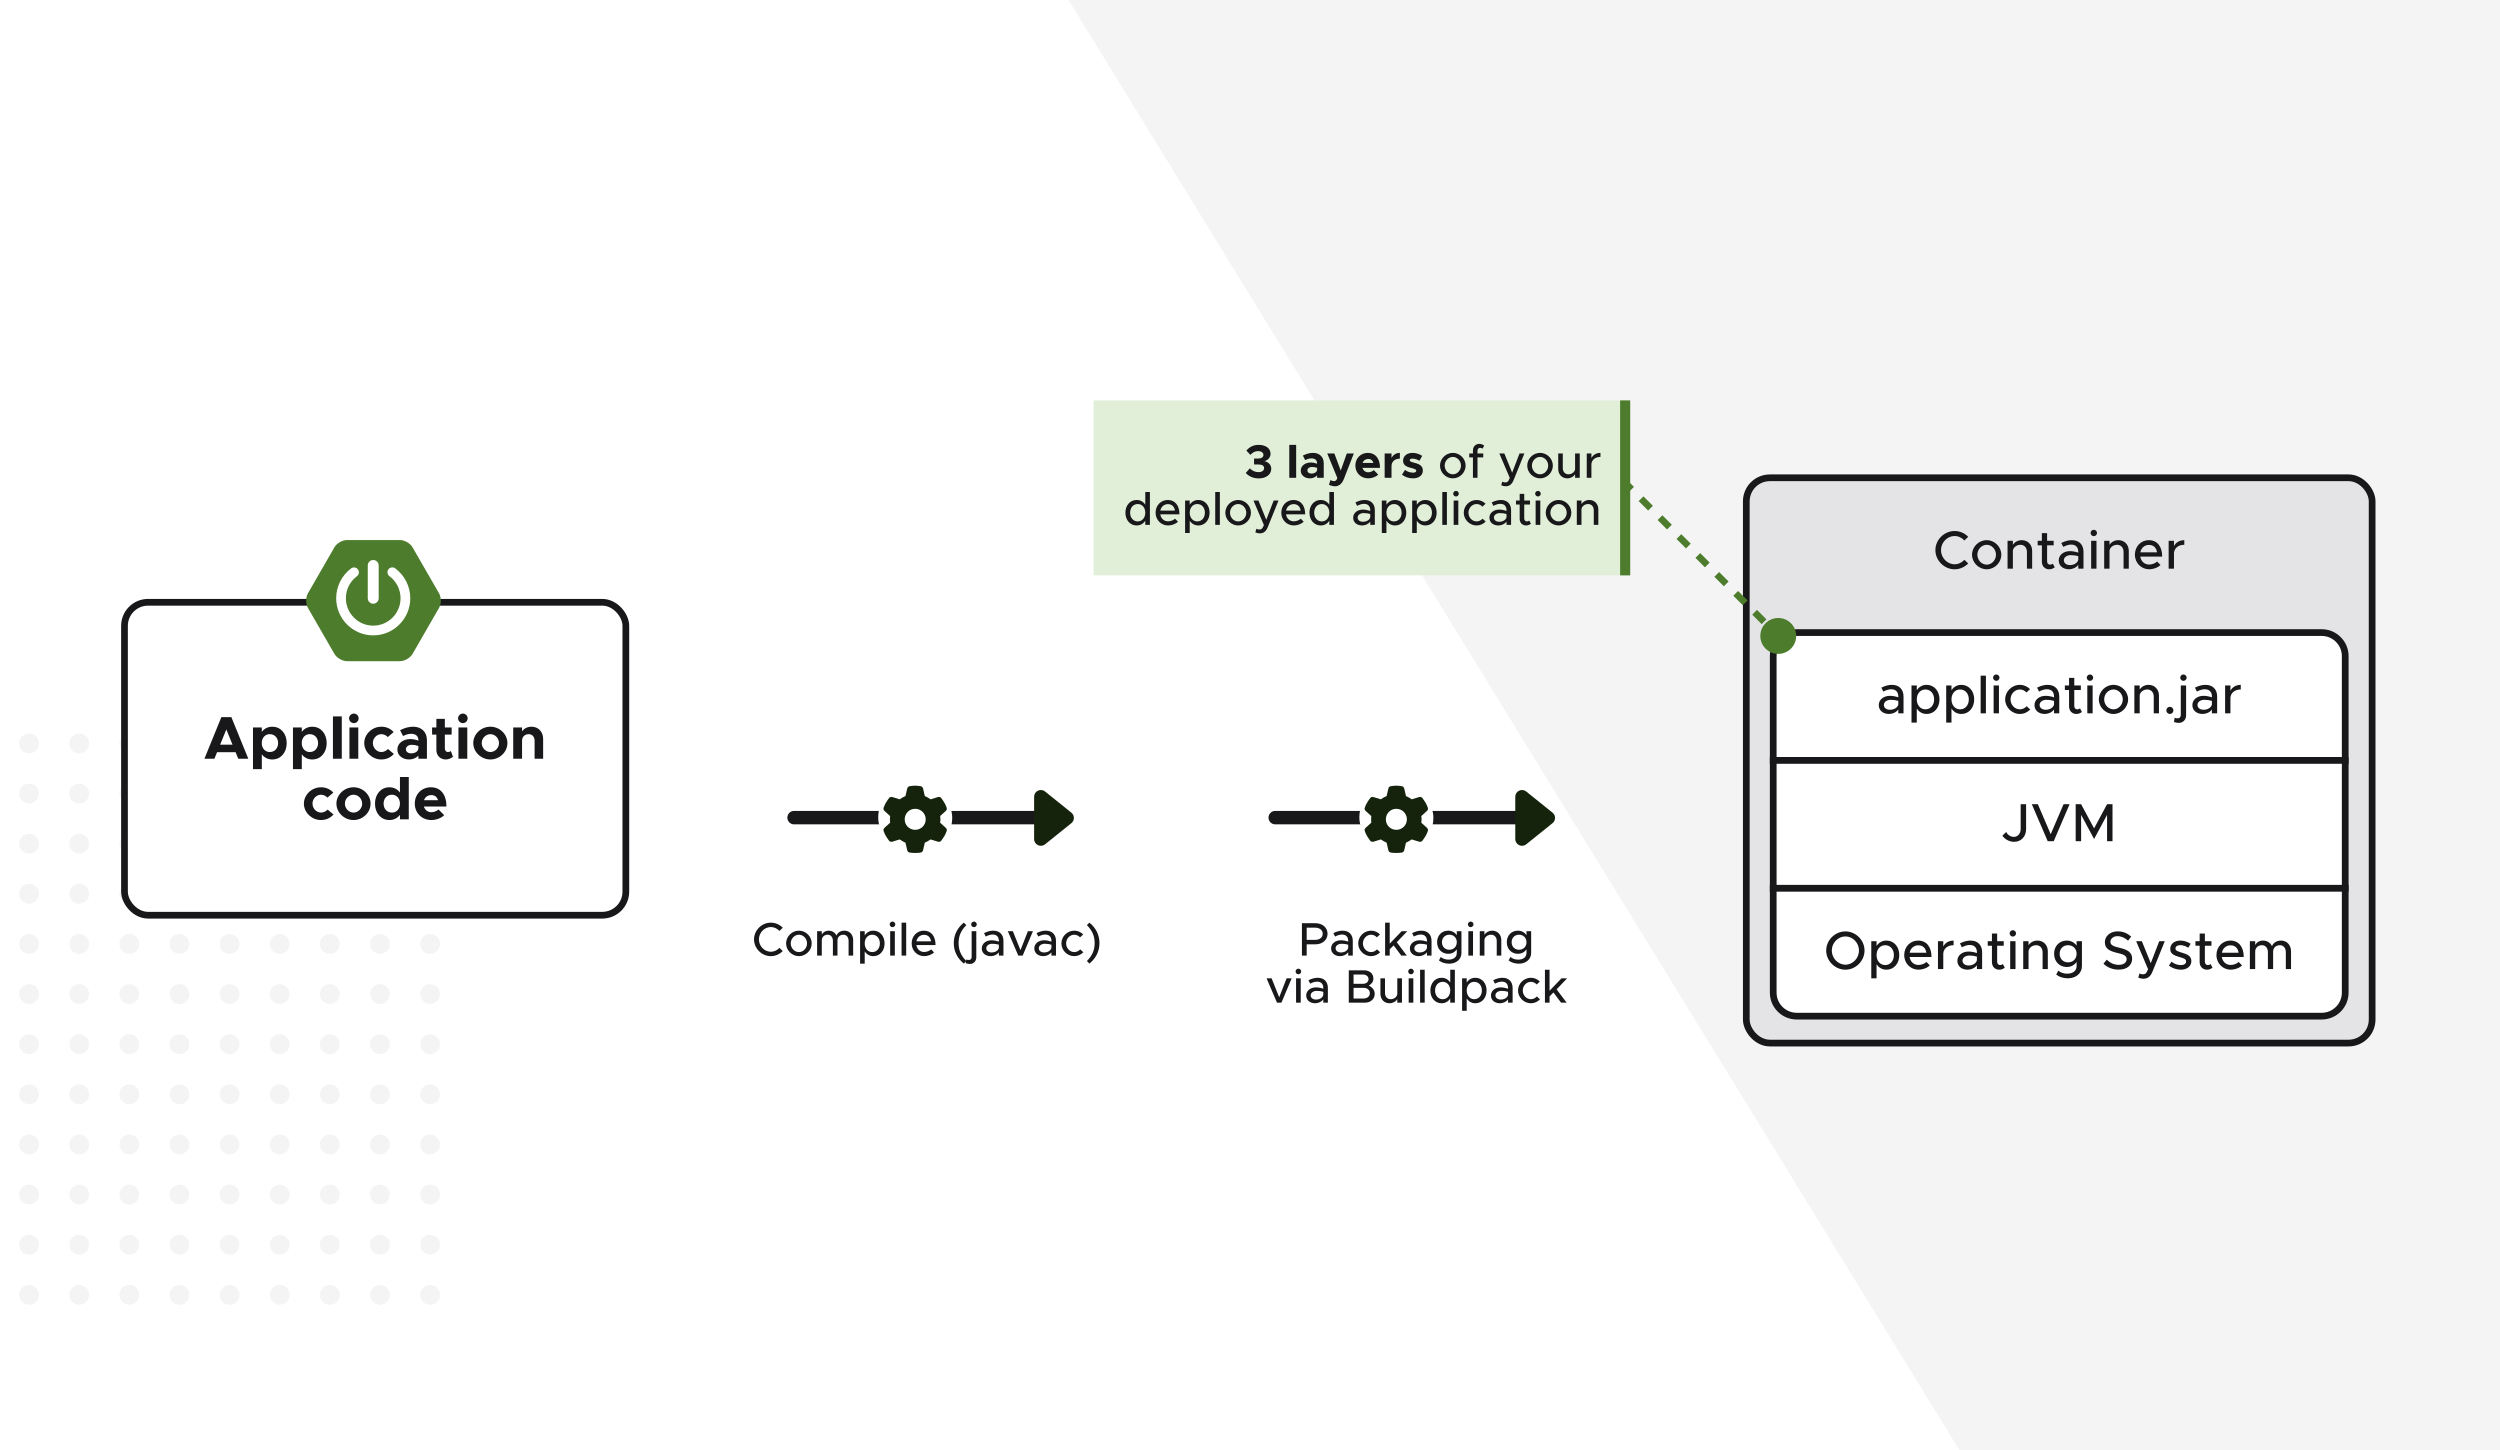 <svg width="743" height="431" viewBox="0 0 743 431" fill="none" xmlns="http://www.w3.org/2000/svg">
<rect x="0" y="0" width="743" height="431" fill="#333333" stroke="none"/>
<g clip-path="url(#clip0_402_627944)">
<rect width="743" height="431" fill="#F4F4F5"/>
<path d="M610 476L309.559 -13H0V476H610Z" fill="white"/>
<circle cx="8.642" cy="220.949" r="2.949" fill="#F4F4F5"/>
<circle cx="8.642" cy="235.847" r="2.949" fill="#F4F4F5"/>
<circle cx="8.642" cy="250.744" r="2.949" fill="#F4F4F5"/>
<circle cx="8.642" cy="265.642" r="2.949" fill="#F4F4F5"/>
<circle cx="8.642" cy="280.54" r="2.949" fill="#F4F4F5"/>
<circle cx="8.642" cy="295.438" r="2.949" fill="#F4F4F5"/>
<circle cx="8.642" cy="310.335" r="2.949" fill="#F4F4F5"/>
<circle cx="8.642" cy="325.233" r="2.949" fill="#F4F4F5"/>
<circle cx="8.642" cy="340.131" r="2.949" fill="#F4F4F5"/>
<circle cx="8.642" cy="355.029" r="2.949" fill="#F4F4F5"/>
<circle cx="8.642" cy="369.927" r="2.949" fill="#F4F4F5"/>
<circle cx="8.642" cy="384.824" r="2.949" fill="#F4F4F5"/>
<circle cx="23.54" cy="220.949" r="2.949" fill="#F4F4F5"/>
<circle cx="23.54" cy="235.847" r="2.949" fill="#F4F4F5"/>
<circle cx="23.54" cy="250.744" r="2.949" fill="#F4F4F5"/>
<circle cx="23.54" cy="265.642" r="2.949" fill="#F4F4F5"/>
<circle cx="23.54" cy="280.54" r="2.949" fill="#F4F4F5"/>
<circle cx="23.54" cy="295.438" r="2.949" fill="#F4F4F5"/>
<circle cx="23.54" cy="310.335" r="2.949" fill="#F4F4F5"/>
<circle cx="23.54" cy="325.233" r="2.949" fill="#F4F4F5"/>
<circle cx="23.54" cy="340.131" r="2.949" fill="#F4F4F5"/>
<circle cx="23.54" cy="355.029" r="2.949" fill="#F4F4F5"/>
<circle cx="23.54" cy="369.927" r="2.949" fill="#F4F4F5"/>
<circle cx="23.54" cy="384.824" r="2.949" fill="#F4F4F5"/>
<circle cx="38.438" cy="220.949" r="2.949" fill="#F4F4F5"/>
<circle cx="38.438" cy="235.847" r="2.949" fill="#F4F4F5"/>
<circle cx="38.438" cy="250.744" r="2.949" fill="#F4F4F5"/>
<circle cx="38.438" cy="265.642" r="2.949" fill="#F4F4F5"/>
<circle cx="38.438" cy="280.54" r="2.949" fill="#F4F4F5"/>
<circle cx="38.438" cy="295.438" r="2.949" fill="#F4F4F5"/>
<circle cx="38.438" cy="310.335" r="2.949" fill="#F4F4F5"/>
<circle cx="38.438" cy="325.233" r="2.949" fill="#F4F4F5"/>
<circle cx="38.438" cy="340.131" r="2.949" fill="#F4F4F5"/>
<circle cx="38.438" cy="355.029" r="2.949" fill="#F4F4F5"/>
<circle cx="38.438" cy="369.927" r="2.949" fill="#F4F4F5"/>
<circle cx="38.438" cy="384.824" r="2.949" fill="#F4F4F5"/>
<circle cx="53.336" cy="220.949" r="2.949" fill="#F4F4F5"/>
<circle cx="53.336" cy="235.847" r="2.949" fill="#F4F4F5"/>
<circle cx="53.336" cy="250.744" r="2.949" fill="#F4F4F5"/>
<circle cx="53.336" cy="265.642" r="2.949" fill="#F4F4F5"/>
<circle cx="53.336" cy="280.54" r="2.949" fill="#F4F4F5"/>
<circle cx="53.336" cy="295.438" r="2.949" fill="#F4F4F5"/>
<circle cx="53.336" cy="310.335" r="2.949" fill="#F4F4F5"/>
<circle cx="53.336" cy="325.233" r="2.949" fill="#F4F4F5"/>
<circle cx="53.336" cy="340.131" r="2.949" fill="#F4F4F5"/>
<circle cx="53.336" cy="355.029" r="2.949" fill="#F4F4F5"/>
<circle cx="53.336" cy="369.927" r="2.949" fill="#F4F4F5"/>
<circle cx="53.336" cy="384.824" r="2.949" fill="#F4F4F5"/>
<circle cx="68.233" cy="220.949" r="2.949" fill="#F4F4F5"/>
<circle cx="68.233" cy="235.847" r="2.949" fill="#F4F4F5"/>
<circle cx="68.233" cy="250.744" r="2.949" fill="#F4F4F5"/>
<circle cx="68.233" cy="265.642" r="2.949" fill="#F4F4F5"/>
<circle cx="68.233" cy="280.54" r="2.949" fill="#F4F4F5"/>
<circle cx="68.233" cy="295.438" r="2.949" fill="#F4F4F5"/>
<circle cx="68.233" cy="310.335" r="2.949" fill="#F4F4F5"/>
<circle cx="68.233" cy="325.233" r="2.949" fill="#F4F4F5"/>
<circle cx="68.233" cy="340.131" r="2.949" fill="#F4F4F5"/>
<circle cx="68.233" cy="355.029" r="2.949" fill="#F4F4F5"/>
<circle cx="68.233" cy="369.927" r="2.949" fill="#F4F4F5"/>
<circle cx="68.233" cy="384.824" r="2.949" fill="#F4F4F5"/>
<circle cx="83.131" cy="220.949" r="2.949" fill="#F4F4F5"/>
<circle cx="83.131" cy="235.847" r="2.949" fill="#F4F4F5"/>
<circle cx="83.131" cy="250.744" r="2.949" fill="#F4F4F5"/>
<circle cx="83.131" cy="265.642" r="2.949" fill="#F4F4F5"/>
<circle cx="83.131" cy="280.54" r="2.949" fill="#F4F4F5"/>
<circle cx="83.131" cy="295.438" r="2.949" fill="#F4F4F5"/>
<circle cx="83.131" cy="310.335" r="2.949" fill="#F4F4F5"/>
<circle cx="83.131" cy="325.233" r="2.949" fill="#F4F4F5"/>
<circle cx="83.131" cy="340.131" r="2.949" fill="#F4F4F5"/>
<circle cx="83.131" cy="355.029" r="2.949" fill="#F4F4F5"/>
<circle cx="83.131" cy="369.927" r="2.949" fill="#F4F4F5"/>
<circle cx="83.131" cy="384.824" r="2.949" fill="#F4F4F5"/>
<circle cx="98.029" cy="220.949" r="2.949" fill="#F4F4F5"/>
<circle cx="98.029" cy="235.847" r="2.949" fill="#F4F4F5"/>
<circle cx="98.029" cy="250.744" r="2.949" fill="#F4F4F5"/>
<circle cx="98.029" cy="265.642" r="2.949" fill="#F4F4F5"/>
<circle cx="98.029" cy="280.54" r="2.949" fill="#F4F4F5"/>
<circle cx="98.029" cy="295.438" r="2.949" fill="#F4F4F5"/>
<circle cx="98.029" cy="310.335" r="2.949" fill="#F4F4F5"/>
<circle cx="98.029" cy="325.233" r="2.949" fill="#F4F4F5"/>
<circle cx="98.029" cy="340.131" r="2.949" fill="#F4F4F5"/>
<circle cx="98.029" cy="355.029" r="2.949" fill="#F4F4F5"/>
<circle cx="98.029" cy="369.927" r="2.949" fill="#F4F4F5"/>
<circle cx="98.029" cy="384.824" r="2.949" fill="#F4F4F5"/>
<circle cx="112.927" cy="220.949" r="2.949" fill="#F4F4F5"/>
<circle cx="112.927" cy="235.847" r="2.949" fill="#F4F4F5"/>
<circle cx="112.927" cy="250.744" r="2.949" fill="#F4F4F5"/>
<circle cx="112.927" cy="265.642" r="2.949" fill="#F4F4F5"/>
<circle cx="112.927" cy="280.54" r="2.949" fill="#F4F4F5"/>
<circle cx="112.927" cy="295.438" r="2.949" fill="#F4F4F5"/>
<circle cx="112.927" cy="310.335" r="2.949" fill="#F4F4F5"/>
<circle cx="112.927" cy="325.233" r="2.949" fill="#F4F4F5"/>
<circle cx="112.927" cy="340.131" r="2.949" fill="#F4F4F5"/>
<circle cx="112.927" cy="355.029" r="2.949" fill="#F4F4F5"/>
<circle cx="112.927" cy="369.927" r="2.949" fill="#F4F4F5"/>
<circle cx="112.927" cy="384.824" r="2.949" fill="#F4F4F5"/>
<circle cx="127.824" cy="220.949" r="2.949" fill="#F4F4F5"/>
<circle cx="127.824" cy="235.847" r="2.949" fill="#F4F4F5"/>
<circle cx="127.824" cy="250.744" r="2.949" fill="#F4F4F5"/>
<circle cx="127.824" cy="265.642" r="2.949" fill="#F4F4F5"/>
<circle cx="127.824" cy="280.54" r="2.949" fill="#F4F4F5"/>
<circle cx="127.824" cy="295.438" r="2.949" fill="#F4F4F5"/>
<circle cx="127.824" cy="310.335" r="2.949" fill="#F4F4F5"/>
<circle cx="127.824" cy="325.233" r="2.949" fill="#F4F4F5"/>
<circle cx="127.824" cy="340.131" r="2.949" fill="#F4F4F5"/>
<circle cx="127.824" cy="355.029" r="2.949" fill="#F4F4F5"/>
<circle cx="127.824" cy="369.927" r="2.949" fill="#F4F4F5"/>
<circle cx="127.824" cy="384.824" r="2.949" fill="#F4F4F5"/>
<path d="M229.094 284.168C226.392 284.168 224.096 281.886 224.096 279.184C224.096 276.482 226.392 274.214 229.094 274.214C230.466 274.214 231.726 274.788 232.636 275.726L231.642 276.678C230.998 275.978 230.088 275.516 229.094 275.516C227.176 275.516 225.552 277.196 225.552 279.184C225.552 281.186 227.176 282.866 229.094 282.866C230.088 282.866 230.998 282.404 231.642 281.704L232.636 282.656C231.726 283.58 230.466 284.168 229.094 284.168ZM237.446 284.168C235.374 284.168 233.624 282.432 233.624 280.374C233.624 278.316 235.374 276.594 237.446 276.594C239.504 276.594 241.24 278.316 241.24 280.374C241.24 282.432 239.504 284.168 237.446 284.168ZM237.446 282.964C238.748 282.964 239.854 281.788 239.854 280.374C239.854 278.974 238.748 277.798 237.446 277.798C236.116 277.798 235.01 278.974 235.01 280.374C235.01 281.788 236.116 282.964 237.446 282.964ZM250.954 276.594C252.466 276.594 253.558 277.756 253.558 279.394V284H252.2V279.604C252.2 278.54 251.57 277.798 250.66 277.798C249.624 277.798 248.896 278.484 248.896 279.478V284H247.538V279.604C247.538 278.54 246.908 277.798 245.998 277.798C244.962 277.798 244.234 278.484 244.234 279.478V284H242.848V276.762H244.234V277.77C244.598 277.056 245.354 276.594 246.278 276.594C247.328 276.594 248.182 277.154 248.602 278.05C248.938 277.154 249.862 276.594 250.954 276.594ZM259.567 276.594C261.471 276.594 262.899 278.162 262.899 280.374C262.899 282.6 261.471 284.168 259.567 284.168C258.447 284.168 257.551 283.636 256.991 282.74V286.408H255.619V276.762H256.991V278.008C257.551 277.126 258.447 276.594 259.567 276.594ZM259.231 282.964C260.561 282.964 261.499 281.886 261.499 280.374C261.499 278.862 260.561 277.798 259.231 277.798C257.929 277.798 256.991 278.862 256.991 280.374C256.991 281.886 257.929 282.964 259.231 282.964ZM265.258 275.558C264.782 275.558 264.418 275.166 264.418 274.718C264.418 274.284 264.782 273.892 265.258 273.892C265.706 273.892 266.084 274.284 266.084 274.718C266.084 275.166 265.706 275.558 265.258 275.558ZM264.558 284V276.762H265.944V284H264.558ZM267.949 284V274.214H269.321V284H267.949ZM274.658 282.936C275.414 282.936 276.296 282.6 276.73 282.152L277.598 283.048C276.954 283.734 275.694 284.168 274.672 284.168C272.656 284.168 270.948 282.586 270.948 280.36C270.948 278.19 272.558 276.594 274.56 276.594C276.772 276.594 278.046 278.274 278.046 280.864H272.348C272.53 282.068 273.412 282.936 274.658 282.936ZM274.616 277.826C273.496 277.826 272.586 278.582 272.362 279.758H276.702C276.548 278.638 275.862 277.826 274.616 277.826ZM286.458 286.38C284.554 284.854 283.462 282.726 283.462 280.29C283.462 277.84 284.554 275.726 286.458 274.2L287.186 274.956C285.674 276.496 284.89 278.078 284.89 280.29C284.89 282.488 285.674 284.084 287.186 285.61L286.458 286.38ZM289.471 275.558C288.995 275.558 288.631 275.166 288.631 274.718C288.631 274.284 288.995 273.892 289.471 273.892C289.919 273.892 290.297 274.284 290.297 274.718C290.297 275.166 289.919 275.558 289.471 275.558ZM288.225 286.492C287.791 286.492 287.287 286.38 286.993 286.24L287.175 285.162C287.385 285.246 287.735 285.302 288.015 285.302C288.463 285.302 288.771 284.938 288.771 284.434V276.762H290.157V284.504C290.157 285.666 289.359 286.492 288.225 286.492ZM295.2 276.594C297.146 276.594 298.224 277.826 298.224 279.618V284H296.866V283.006C296.334 283.762 295.34 284.168 294.458 284.168C292.918 284.168 291.784 283.272 291.784 281.858C291.784 280.416 293.086 279.45 294.682 279.45C295.396 279.45 296.166 279.604 296.866 279.842V279.618C296.866 278.708 296.446 277.742 295.004 277.742C294.29 277.742 293.59 278.022 292.96 278.344L292.456 277.322C293.492 276.804 294.402 276.594 295.2 276.594ZM294.724 283.076C295.62 283.076 296.628 282.628 296.866 281.732V280.766C296.278 280.584 295.606 280.486 294.892 280.486C293.926 280.486 293.114 281.032 293.114 281.816C293.114 282.6 293.814 283.076 294.724 283.076ZM302.637 284L299.529 276.762H301.027L303.281 282.39L305.493 276.762H306.991L303.939 284H302.637ZM310.814 276.594C312.76 276.594 313.838 277.826 313.838 279.618V284H312.48V283.006C311.948 283.762 310.954 284.168 310.072 284.168C308.532 284.168 307.398 283.272 307.398 281.858C307.398 280.416 308.7 279.45 310.296 279.45C311.01 279.45 311.78 279.604 312.48 279.842V279.618C312.48 278.708 312.06 277.742 310.618 277.742C309.904 277.742 309.204 278.022 308.574 278.344L308.07 277.322C309.106 276.804 310.016 276.594 310.814 276.594ZM310.338 283.076C311.234 283.076 312.242 282.628 312.48 281.732V280.766C311.892 280.584 311.22 280.486 310.506 280.486C309.54 280.486 308.728 281.032 308.728 281.816C308.728 282.6 309.428 283.076 310.338 283.076ZM319.258 284.168C317.2 284.168 315.45 282.432 315.45 280.374C315.45 278.316 317.2 276.594 319.272 276.594C320.308 276.594 321.246 277.028 321.932 277.714L320.994 278.582C320.56 278.092 319.93 277.798 319.258 277.798C317.942 277.798 316.85 278.974 316.85 280.374C316.85 281.788 317.942 282.964 319.272 282.964C319.944 282.964 320.588 282.656 321.036 282.152L321.974 283.006C321.274 283.72 320.336 284.168 319.258 284.168ZM323.765 286.38L323.037 285.61C324.535 284.084 325.333 282.488 325.333 280.29C325.333 278.078 324.535 276.496 323.037 274.956L323.765 274.2C325.669 275.726 326.761 277.84 326.761 280.29C326.761 282.726 325.669 284.854 323.765 286.38Z" fill="#18181B"/>
<path d="M386.934 284V274.382H390.98C393.01 274.382 394.55 275.684 394.55 277.518C394.55 279.352 393.01 280.654 390.98 280.654H388.348V284H386.934ZM388.348 279.338H390.784C392.17 279.338 393.108 278.652 393.108 277.518C393.108 276.384 392.17 275.698 390.784 275.698H388.348V279.338ZM399.022 276.594C400.968 276.594 402.046 277.826 402.046 279.618V284H400.688V283.006C400.156 283.762 399.162 284.168 398.28 284.168C396.74 284.168 395.606 283.272 395.606 281.858C395.606 280.416 396.908 279.45 398.504 279.45C399.218 279.45 399.988 279.604 400.688 279.842V279.618C400.688 278.708 400.268 277.742 398.826 277.742C398.112 277.742 397.412 278.022 396.782 278.344L396.278 277.322C397.314 276.804 398.224 276.594 399.022 276.594ZM398.546 283.076C399.442 283.076 400.45 282.628 400.688 281.732V280.766C400.1 280.584 399.428 280.486 398.714 280.486C397.748 280.486 396.936 281.032 396.936 281.816C396.936 282.6 397.636 283.076 398.546 283.076ZM407.466 284.168C405.408 284.168 403.658 282.432 403.658 280.374C403.658 278.316 405.408 276.594 407.48 276.594C408.516 276.594 409.454 277.028 410.14 277.714L409.202 278.582C408.768 278.092 408.138 277.798 407.466 277.798C406.15 277.798 405.058 278.974 405.058 280.374C405.058 281.788 406.15 282.964 407.48 282.964C408.152 282.964 408.796 282.656 409.244 282.152L410.182 283.006C409.482 283.72 408.544 284.168 407.466 284.168ZM418.245 276.762L415.123 280.038L418.105 284H416.453L414.185 280.962L413.023 282.138V284H411.651V274.214H413.023V280.458L416.565 276.762H418.245ZM422.428 276.594C424.374 276.594 425.452 277.826 425.452 279.618V284H424.094V283.006C423.562 283.762 422.568 284.168 421.686 284.168C420.146 284.168 419.012 283.272 419.012 281.858C419.012 280.416 420.314 279.45 421.91 279.45C422.624 279.45 423.394 279.604 424.094 279.842V279.618C424.094 278.708 423.674 277.742 422.232 277.742C421.518 277.742 420.818 278.022 420.188 278.344L419.684 277.322C420.72 276.804 421.63 276.594 422.428 276.594ZM421.952 283.076C422.848 283.076 423.856 282.628 424.094 281.732V280.766C423.506 280.584 422.834 280.486 422.12 280.486C421.154 280.486 420.342 281.032 420.342 281.816C420.342 282.6 421.042 283.076 421.952 283.076ZM432.958 276.762H434.344V283.23C434.344 285.092 432.818 286.408 430.676 286.408C429.458 286.408 428.338 286.002 427.652 285.442L428.198 284.406C428.73 284.91 429.598 285.204 430.466 285.204C432.02 285.204 432.958 284.462 432.958 283.202V282.152C432.384 282.978 431.488 283.468 430.396 283.468C428.492 283.468 427.106 282.04 427.106 280.024C427.106 278.008 428.492 276.594 430.396 276.594C431.488 276.594 432.412 277.112 432.958 277.924V276.762ZM430.746 282.264C432.034 282.264 432.958 281.34 432.958 280.024C432.958 278.722 432.034 277.798 430.746 277.798C429.458 277.798 428.548 278.722 428.548 280.024C428.548 281.34 429.458 282.264 430.746 282.264ZM437.097 275.558C436.621 275.558 436.257 275.166 436.257 274.718C436.257 274.284 436.621 273.892 437.097 273.892C437.545 273.892 437.923 274.284 437.923 274.718C437.923 275.166 437.545 275.558 437.097 275.558ZM436.397 284V276.762H437.783V284H436.397ZM443.47 276.594C445.066 276.594 446.186 277.756 446.186 279.394V284H444.828V279.632C444.828 278.554 444.142 277.798 443.162 277.798C442.154 277.798 441.286 278.456 441.174 279.31V284H439.788V276.762H441.174V277.812C441.608 277.098 442.49 276.594 443.47 276.594ZM453.671 276.762H455.057V283.23C455.057 285.092 453.531 286.408 451.389 286.408C450.171 286.408 449.051 286.002 448.365 285.442L448.911 284.406C449.443 284.91 450.311 285.204 451.179 285.204C452.733 285.204 453.671 284.462 453.671 283.202V282.152C453.097 282.978 452.201 283.468 451.109 283.468C449.205 283.468 447.819 282.04 447.819 280.024C447.819 278.008 449.205 276.594 451.109 276.594C452.201 276.594 453.125 277.112 453.671 277.924V276.762ZM451.459 282.264C452.747 282.264 453.671 281.34 453.671 280.024C453.671 278.722 452.747 277.798 451.459 277.798C450.171 277.798 449.261 278.722 449.261 280.024C449.261 281.34 450.171 282.264 451.459 282.264ZM379.531 298L376.423 290.762H377.921L380.175 296.39L382.387 290.762H383.885L380.833 298H379.531ZM385.889 289.558C385.413 289.558 385.049 289.166 385.049 288.718C385.049 288.284 385.413 287.892 385.889 287.892C386.337 287.892 386.715 288.284 386.715 288.718C386.715 289.166 386.337 289.558 385.889 289.558ZM385.189 298V290.762H386.575V298H385.189ZM391.618 290.594C393.564 290.594 394.642 291.826 394.642 293.618V298H393.284V297.006C392.752 297.762 391.758 298.168 390.876 298.168C389.336 298.168 388.202 297.272 388.202 295.858C388.202 294.416 389.504 293.45 391.1 293.45C391.814 293.45 392.584 293.604 393.284 293.842V293.618C393.284 292.708 392.864 291.742 391.422 291.742C390.708 291.742 390.008 292.022 389.378 292.344L388.874 291.322C389.91 290.804 390.82 290.594 391.618 290.594ZM391.142 297.076C392.038 297.076 393.046 296.628 393.284 295.732V294.766C392.696 294.584 392.024 294.486 391.31 294.486C390.344 294.486 389.532 295.032 389.532 295.816C389.532 296.6 390.232 297.076 391.142 297.076ZM400.863 298V288.382H405.427C407.037 288.382 408.171 289.376 408.171 290.776C408.171 291.784 407.667 292.414 406.799 292.904C407.919 293.45 408.563 294.318 408.563 295.382C408.563 296.922 407.331 298 405.609 298H400.863ZM402.277 292.386H405.077C406.043 292.386 406.729 291.812 406.729 291.014C406.729 290.216 406.043 289.628 405.077 289.628H402.277V292.386ZM402.277 296.754H405.287C406.365 296.754 407.121 296.096 407.121 295.172C407.121 294.248 406.365 293.59 405.287 293.59H402.277V296.754ZM415.275 290.762H416.661V298H415.275V296.95C414.841 297.664 413.959 298.168 412.979 298.168C411.383 298.168 410.263 297.006 410.263 295.368V290.762H411.621V295.13C411.621 296.208 412.307 296.964 413.287 296.964C414.295 296.964 415.163 296.306 415.275 295.452V290.762ZM419.358 289.558C418.882 289.558 418.518 289.166 418.518 288.718C418.518 288.284 418.882 287.892 419.358 287.892C419.806 287.892 420.184 288.284 420.184 288.718C420.184 289.166 419.806 289.558 419.358 289.558ZM418.658 298V290.762H420.044V298H418.658ZM422.049 298V288.214H423.421V298H422.049ZM431.012 288.214H432.384V298H431.012V296.74C430.452 297.636 429.556 298.168 428.436 298.168C426.532 298.168 425.104 296.6 425.104 294.374C425.104 292.162 426.532 290.594 428.436 290.594C429.556 290.594 430.452 291.126 431.012 292.008V288.214ZM428.772 296.964C430.074 296.964 431.012 295.886 431.012 294.374C431.012 292.862 430.074 291.798 428.772 291.798C427.442 291.798 426.504 292.862 426.504 294.374C426.504 295.886 427.442 296.964 428.772 296.964ZM438.481 290.594C440.385 290.594 441.813 292.162 441.813 294.374C441.813 296.6 440.385 298.168 438.481 298.168C437.361 298.168 436.465 297.636 435.905 296.74V300.408H434.533V290.762H435.905V292.008C436.465 291.126 437.361 290.594 438.481 290.594ZM438.145 296.964C439.475 296.964 440.413 295.886 440.413 294.374C440.413 292.862 439.475 291.798 438.145 291.798C436.843 291.798 435.905 292.862 435.905 294.374C435.905 295.886 436.843 296.964 438.145 296.964ZM446.525 290.594C448.471 290.594 449.549 291.826 449.549 293.618V298H448.191V297.006C447.659 297.762 446.665 298.168 445.783 298.168C444.243 298.168 443.109 297.272 443.109 295.858C443.109 294.416 444.411 293.45 446.007 293.45C446.721 293.45 447.491 293.604 448.191 293.842V293.618C448.191 292.708 447.771 291.742 446.329 291.742C445.615 291.742 444.915 292.022 444.285 292.344L443.781 291.322C444.817 290.804 445.727 290.594 446.525 290.594ZM446.049 297.076C446.945 297.076 447.953 296.628 448.191 295.732V294.766C447.603 294.584 446.931 294.486 446.217 294.486C445.251 294.486 444.439 295.032 444.439 295.816C444.439 296.6 445.139 297.076 446.049 297.076ZM454.969 298.168C452.911 298.168 451.161 296.432 451.161 294.374C451.161 292.316 452.911 290.594 454.983 290.594C456.019 290.594 456.957 291.028 457.643 291.714L456.705 292.582C456.271 292.092 455.641 291.798 454.969 291.798C453.653 291.798 452.561 292.974 452.561 294.374C452.561 295.788 453.653 296.964 454.983 296.964C455.655 296.964 456.299 296.656 456.747 296.152L457.685 297.006C456.985 297.72 456.047 298.168 454.969 298.168ZM465.748 290.762L462.626 294.038L465.608 298H463.956L461.688 294.962L460.526 296.138V298H459.154V288.214H460.526V294.458L464.068 290.762H465.748Z" fill="#18181B"/>
<rect x="519" y="142" width="186" height="168" rx="7" fill="#E4E4E7"/>
<path d="M580.91 169.192C577.822 169.192 575.198 166.584 575.198 163.496C575.198 160.408 577.822 157.816 580.91 157.816C582.478 157.816 583.918 158.472 584.958 159.544L583.822 160.632C583.086 159.832 582.046 159.304 580.91 159.304C578.718 159.304 576.862 161.224 576.862 163.496C576.862 165.784 578.718 167.704 580.91 167.704C582.046 167.704 583.086 167.176 583.822 166.376L584.958 167.464C583.918 168.52 582.478 169.192 580.91 169.192ZM590.455 169.192C588.087 169.192 586.087 167.208 586.087 164.856C586.087 162.504 588.087 160.536 590.455 160.536C592.807 160.536 594.791 162.504 594.791 164.856C594.791 167.208 592.807 169.192 590.455 169.192ZM590.455 167.816C591.943 167.816 593.207 166.472 593.207 164.856C593.207 163.256 591.943 161.912 590.455 161.912C588.935 161.912 587.671 163.256 587.671 164.856C587.671 166.472 588.935 167.816 590.455 167.816ZM600.852 160.536C602.676 160.536 603.956 161.864 603.956 163.736V169H602.404V164.008C602.404 162.776 601.62 161.912 600.5 161.912C599.348 161.912 598.356 162.664 598.228 163.64V169H596.644V160.728H598.228V161.928C598.724 161.112 599.732 160.536 600.852 160.536ZM610.094 167.512L610.67 168.6C610.222 168.968 609.614 169.192 609.022 169.192C607.742 169.192 606.846 168.264 606.846 166.936V162.072H605.598V160.728H606.846V158.456H608.398V160.728H610.35V162.072H608.398V166.824C608.398 167.4 608.782 167.816 609.246 167.816C609.598 167.816 609.918 167.688 610.094 167.512ZM615.757 160.536C617.981 160.536 619.213 161.944 619.213 163.992V169H617.661V167.864C617.053 168.728 615.917 169.192 614.909 169.192C613.149 169.192 611.853 168.168 611.853 166.552C611.853 164.904 613.341 163.8 615.165 163.8C615.981 163.8 616.861 163.976 617.661 164.248V163.992C617.661 162.952 617.181 161.848 615.533 161.848C614.717 161.848 613.917 162.168 613.197 162.536L612.621 161.368C613.805 160.776 614.845 160.536 615.757 160.536ZM615.213 167.944C616.237 167.944 617.389 167.432 617.661 166.408V165.304C616.989 165.096 616.221 164.984 615.405 164.984C614.301 164.984 613.373 165.608 613.373 166.504C613.373 167.4 614.173 167.944 615.213 167.944ZM622.288 159.352C621.744 159.352 621.328 158.904 621.328 158.392C621.328 157.896 621.744 157.448 622.288 157.448C622.8 157.448 623.232 157.896 623.232 158.392C623.232 158.904 622.8 159.352 622.288 159.352ZM621.488 169V160.728H623.072V169H621.488ZM629.571 160.536C631.395 160.536 632.675 161.864 632.675 163.736V169H631.123V164.008C631.123 162.776 630.339 161.912 629.219 161.912C628.067 161.912 627.075 162.664 626.947 163.64V169H625.363V160.728H626.947V161.928C627.443 161.112 628.451 160.536 629.571 160.536ZM638.733 167.784C639.597 167.784 640.605 167.4 641.101 166.888L642.093 167.912C641.357 168.696 639.917 169.192 638.749 169.192C636.445 169.192 634.493 167.384 634.493 164.84C634.493 162.36 636.333 160.536 638.621 160.536C641.149 160.536 642.605 162.456 642.605 165.416H636.093C636.301 166.792 637.309 167.784 638.733 167.784ZM638.685 161.944C637.405 161.944 636.365 162.808 636.109 164.152H641.069C640.893 162.872 640.109 161.944 638.685 161.944ZM646.105 162.312C646.633 161.224 647.753 160.536 649.177 160.536V161.912C647.465 161.912 646.249 162.856 646.105 164.296V169H644.521V160.728H646.105V162.312Z" fill="#18181B"/>
<path d="M527 195C527 191.134 530.134 188 534 188H690C693.866 188 697 191.134 697 195V226H527V195Z" fill="white"/>
<path d="M562.272 203.536C564.496 203.536 565.728 204.944 565.728 206.992V212H564.176V210.864C563.568 211.728 562.432 212.192 561.424 212.192C559.664 212.192 558.368 211.168 558.368 209.552C558.368 207.904 559.856 206.8 561.68 206.8C562.496 206.8 563.376 206.976 564.176 207.248V206.992C564.176 205.952 563.696 204.848 562.048 204.848C561.232 204.848 560.432 205.168 559.712 205.536L559.136 204.368C560.32 203.776 561.36 203.536 562.272 203.536ZM561.728 210.944C562.752 210.944 563.904 210.432 564.176 209.408V208.304C563.504 208.096 562.736 207.984 561.92 207.984C560.816 207.984 559.888 208.608 559.888 209.504C559.888 210.4 560.688 210.944 561.728 210.944ZM572.611 203.536C574.787 203.536 576.419 205.328 576.419 207.856C576.419 210.4 574.787 212.192 572.611 212.192C571.331 212.192 570.307 211.584 569.667 210.56V214.752H568.099V203.728H569.667V205.152C570.307 204.144 571.331 203.536 572.611 203.536ZM572.227 210.816C573.747 210.816 574.819 209.584 574.819 207.856C574.819 206.128 573.747 204.912 572.227 204.912C570.739 204.912 569.667 206.128 569.667 207.856C569.667 209.584 570.739 210.816 572.227 210.816ZM582.924 203.536C585.1 203.536 586.732 205.328 586.732 207.856C586.732 210.4 585.1 212.192 582.924 212.192C581.644 212.192 580.62 211.584 579.98 210.56V214.752H578.412V203.728H579.98V205.152C580.62 204.144 581.644 203.536 582.924 203.536ZM582.54 210.816C584.06 210.816 585.132 209.584 585.132 207.856C585.132 206.128 584.06 204.912 582.54 204.912C581.052 204.912 579.98 206.128 579.98 207.856C579.98 209.584 581.052 210.816 582.54 210.816ZM588.644 212V200.816H590.212V212H588.644ZM593.303 202.352C592.759 202.352 592.343 201.904 592.343 201.392C592.343 200.896 592.759 200.448 593.303 200.448C593.815 200.448 594.247 200.896 594.247 201.392C594.247 201.904 593.815 202.352 593.303 202.352ZM592.503 212V203.728H594.087V212H592.503ZM600.283 212.192C597.931 212.192 595.931 210.208 595.931 207.856C595.931 205.504 597.931 203.536 600.299 203.536C601.483 203.536 602.555 204.032 603.339 204.816L602.267 205.808C601.771 205.248 601.051 204.912 600.283 204.912C598.779 204.912 597.531 206.256 597.531 207.856C597.531 209.472 598.779 210.816 600.299 210.816C601.067 210.816 601.803 210.464 602.315 209.888L603.387 210.864C602.587 211.68 601.515 212.192 600.283 212.192ZM608.554 203.536C610.778 203.536 612.01 204.944 612.01 206.992V212H610.458V210.864C609.85 211.728 608.714 212.192 607.706 212.192C605.946 212.192 604.65 211.168 604.65 209.552C604.65 207.904 606.138 206.8 607.962 206.8C608.778 206.8 609.658 206.976 610.458 207.248V206.992C610.458 205.952 609.978 204.848 608.33 204.848C607.514 204.848 606.714 205.168 605.994 205.536L605.418 204.368C606.602 203.776 607.642 203.536 608.554 203.536ZM608.01 210.944C609.034 210.944 610.186 210.432 610.458 209.408V208.304C609.786 208.096 609.018 207.984 608.202 207.984C607.098 207.984 606.17 208.608 606.17 209.504C606.17 210.4 606.97 210.944 608.01 210.944ZM618.172 210.512L618.748 211.6C618.3 211.968 617.692 212.192 617.1 212.192C615.82 212.192 614.924 211.264 614.924 209.936V205.072H613.676V203.728H614.924V201.456H616.476V203.728H618.428V205.072H616.476V209.824C616.476 210.4 616.86 210.816 617.324 210.816C617.676 210.816 617.996 210.688 618.172 210.512ZM621.147 202.352C620.603 202.352 620.187 201.904 620.187 201.392C620.187 200.896 620.603 200.448 621.147 200.448C621.659 200.448 622.091 200.896 622.091 201.392C622.091 201.904 621.659 202.352 621.147 202.352ZM620.347 212V203.728H621.931V212H620.347ZM628.142 212.192C625.774 212.192 623.774 210.208 623.774 207.856C623.774 205.504 625.774 203.536 628.142 203.536C630.494 203.536 632.478 205.504 632.478 207.856C632.478 210.208 630.494 212.192 628.142 212.192ZM628.142 210.816C629.63 210.816 630.894 209.472 630.894 207.856C630.894 206.256 629.63 204.912 628.142 204.912C626.622 204.912 625.358 206.256 625.358 207.856C625.358 209.472 626.622 210.816 628.142 210.816ZM638.54 203.536C640.364 203.536 641.644 204.864 641.644 206.736V212H640.092V207.008C640.092 205.776 639.308 204.912 638.188 204.912C637.036 204.912 636.044 205.664 635.916 206.64V212H634.332V203.728H635.916V204.928C636.412 204.112 637.42 203.536 638.54 203.536ZM644.902 212.192C644.294 212.192 643.83 211.696 643.83 211.104C643.83 210.56 644.294 210.064 644.902 210.064C645.478 210.064 645.942 210.56 645.942 211.104C645.942 211.696 645.478 212.192 644.902 212.192ZM648.928 202.352C648.384 202.352 647.968 201.904 647.968 201.392C647.968 200.896 648.384 200.448 648.928 200.448C649.44 200.448 649.872 200.896 649.872 201.392C649.872 201.904 649.44 202.352 648.928 202.352ZM647.504 214.848C647.008 214.848 646.432 214.72 646.096 214.56L646.304 213.328C646.544 213.424 646.944 213.488 647.264 213.488C647.776 213.488 648.128 213.072 648.128 212.496V203.728H649.712V212.576C649.712 213.904 648.8 214.848 647.504 214.848ZM655.476 203.536C657.7 203.536 658.932 204.944 658.932 206.992V212H657.38V210.864C656.772 211.728 655.636 212.192 654.628 212.192C652.868 212.192 651.572 211.168 651.572 209.552C651.572 207.904 653.06 206.8 654.884 206.8C655.7 206.8 656.58 206.976 657.38 207.248V206.992C657.38 205.952 656.9 204.848 655.252 204.848C654.436 204.848 653.636 205.168 652.916 205.536L652.34 204.368C653.524 203.776 654.564 203.536 655.476 203.536ZM654.932 210.944C655.956 210.944 657.108 210.432 657.38 209.408V208.304C656.708 208.096 655.94 207.984 655.124 207.984C654.02 207.984 653.092 208.608 653.092 209.504C653.092 210.4 653.892 210.944 654.932 210.944ZM662.886 205.312C663.414 204.224 664.534 203.536 665.958 203.536V204.912C664.246 204.912 663.03 205.856 662.886 207.296V212H661.302V203.728H662.886V205.312Z" fill="#18181B"/>
<path d="M527 195C527 191.134 530.134 188 534 188H690C693.866 188 697 191.134 697 195V226H527V195Z" stroke="#18181B" stroke-width="2"/>
<rect x="527" y="226" width="170" height="38" fill="white"/>
<path d="M598.59 250.192C597.246 250.192 595.806 249.44 595.102 248.368L596.238 247.264C596.638 248.112 597.582 248.72 598.51 248.72C599.694 248.72 600.542 247.744 600.542 246.352V239.008H602.158V246.416C602.158 248.624 600.686 250.192 598.59 250.192ZM613.294 239.008H615.086L610.366 250H608.574L603.854 239.008H605.646L609.47 247.92L613.294 239.008ZM616.892 250V239.008H618.508L622.364 246.192L626.22 239.008H627.836V250H626.22V242.176L622.364 249.36L618.508 242.176V250H616.892Z" fill="#18181B"/>
<rect x="527" y="226" width="170" height="38" stroke="#18181B" stroke-width="2"/>
<path d="M527 264H697V295C697 298.866 693.866 302 690 302H534C530.134 302 527 298.866 527 295V264Z" fill="white"/>
<path d="M548.457 288.192C545.369 288.192 542.745 285.584 542.745 282.496C542.745 279.408 545.369 276.816 548.457 276.816C551.545 276.816 554.137 279.408 554.137 282.496C554.137 285.584 551.545 288.192 548.457 288.192ZM548.457 286.704C550.649 286.704 552.489 284.784 552.489 282.496C552.489 280.224 550.649 278.304 548.457 278.304C546.265 278.304 544.409 280.224 544.409 282.496C544.409 284.784 546.265 286.704 548.457 286.704ZM560.658 279.536C562.834 279.536 564.466 281.328 564.466 283.856C564.466 286.4 562.834 288.192 560.658 288.192C559.378 288.192 558.354 287.584 557.714 286.56V290.752H556.146V279.728H557.714V281.152C558.354 280.144 559.378 279.536 560.658 279.536ZM560.274 286.816C561.794 286.816 562.866 285.584 562.866 283.856C562.866 282.128 561.794 280.912 560.274 280.912C558.786 280.912 557.714 282.128 557.714 283.856C557.714 285.584 558.786 286.816 560.274 286.816ZM570.171 286.784C571.035 286.784 572.043 286.4 572.539 285.888L573.531 286.912C572.795 287.696 571.355 288.192 570.187 288.192C567.883 288.192 565.931 286.384 565.931 283.84C565.931 281.36 567.771 279.536 570.059 279.536C572.587 279.536 574.043 281.456 574.043 284.416H567.531C567.739 285.792 568.747 286.784 570.171 286.784ZM570.123 280.944C568.843 280.944 567.803 281.808 567.547 283.152H572.507C572.331 281.872 571.547 280.944 570.123 280.944ZM577.543 281.312C578.071 280.224 579.191 279.536 580.615 279.536V280.912C578.903 280.912 577.687 281.856 577.543 283.296V288H575.959V279.728H577.543V281.312ZM585.632 279.536C587.856 279.536 589.088 280.944 589.088 282.992V288H587.536V286.864C586.928 287.728 585.792 288.192 584.784 288.192C583.024 288.192 581.728 287.168 581.728 285.552C581.728 283.904 583.216 282.8 585.04 282.8C585.856 282.8 586.736 282.976 587.536 283.248V282.992C587.536 281.952 587.056 280.848 585.408 280.848C584.592 280.848 583.792 281.168 583.072 281.536L582.496 280.368C583.68 279.776 584.72 279.536 585.632 279.536ZM585.088 286.944C586.112 286.944 587.264 286.432 587.536 285.408V284.304C586.864 284.096 586.096 283.984 585.28 283.984C584.176 283.984 583.248 284.608 583.248 285.504C583.248 286.4 584.048 286.944 585.088 286.944ZM595.251 286.512L595.827 287.6C595.379 287.968 594.771 288.192 594.179 288.192C592.899 288.192 592.003 287.264 592.003 285.936V281.072H590.755V279.728H592.003V277.456H593.555V279.728H595.507V281.072H593.555V285.824C593.555 286.4 593.939 286.816 594.403 286.816C594.755 286.816 595.075 286.688 595.251 286.512ZM598.225 278.352C597.681 278.352 597.265 277.904 597.265 277.392C597.265 276.896 597.681 276.448 598.225 276.448C598.737 276.448 599.169 276.896 599.169 277.392C599.169 277.904 598.737 278.352 598.225 278.352ZM597.425 288V279.728H599.009V288H597.425ZM605.508 279.536C607.332 279.536 608.612 280.864 608.612 282.736V288H607.06V283.008C607.06 281.776 606.276 280.912 605.156 280.912C604.004 280.912 603.012 281.664 602.884 282.64V288H601.3V279.728H602.884V280.928C603.38 280.112 604.388 279.536 605.508 279.536ZM617.167 279.728H618.751V287.12C618.751 289.248 617.007 290.752 614.559 290.752C613.167 290.752 611.887 290.288 611.103 289.648L611.727 288.464C612.335 289.04 613.327 289.376 614.319 289.376C616.095 289.376 617.167 288.528 617.167 287.088V285.888C616.511 286.832 615.487 287.392 614.239 287.392C612.063 287.392 610.479 285.76 610.479 283.456C610.479 281.152 612.063 279.536 614.239 279.536C615.487 279.536 616.543 280.128 617.167 281.056V279.728ZM614.639 286.016C616.111 286.016 617.167 284.96 617.167 283.456C617.167 281.968 616.111 280.912 614.639 280.912C613.167 280.912 612.127 281.968 612.127 283.456C612.127 284.96 613.167 286.016 614.639 286.016ZM629.675 288.176C627.835 288.176 626.315 287.536 625.147 286.416L626.123 285.216C627.099 286.144 628.251 286.752 629.739 286.752C631.259 286.752 632.043 285.952 632.043 285.072C632.043 284.032 631.131 283.632 629.291 283.216C627.051 282.688 625.563 282.016 625.563 280.032C625.563 278.192 627.163 276.8 629.371 276.8C631.067 276.8 632.331 277.424 633.387 278.352L632.459 279.568C631.531 278.72 630.427 278.224 629.307 278.224C628.075 278.224 627.211 279.008 627.211 279.888C627.211 280.912 628.155 281.264 629.963 281.696C632.155 282.208 633.675 282.944 633.675 284.912C633.675 286.768 632.267 288.176 629.675 288.176ZM637.069 290.88C636.509 290.88 635.933 290.752 635.501 290.528L635.853 289.312C636.173 289.488 636.541 289.568 636.861 289.568C637.373 289.568 637.725 289.408 637.997 288.928L638.413 288.048L634.861 279.728H636.557L639.213 286.256L641.725 279.728H643.373L639.725 288.752C639.133 290.24 638.253 290.864 637.069 290.88ZM648.136 288.192C646.92 288.192 645.592 287.76 644.6 286.96L645.352 285.824C646.232 286.464 647.176 286.832 648.152 286.832C649.08 286.832 649.72 286.4 649.72 285.76C649.72 284.992 648.872 284.752 647.848 284.464C645.944 283.936 645 283.392 645 282.048C644.984 280.528 646.248 279.536 648.008 279.536C649.08 279.536 650.168 279.904 651.064 280.496L650.36 281.664C649.56 281.168 648.728 280.896 648.008 280.896C647.192 280.896 646.552 281.248 646.552 281.872C646.552 282.512 647.064 282.704 648.456 283.136C649.816 283.536 651.272 283.984 651.272 285.632C651.272 287.2 649.944 288.192 648.136 288.192ZM656.985 286.512L657.561 287.6C657.113 287.968 656.505 288.192 655.913 288.192C654.633 288.192 653.737 287.264 653.737 285.936V281.072H652.489V279.728H653.737V277.456H655.289V279.728H657.241V281.072H655.289V285.824C655.289 286.4 655.673 286.816 656.137 286.816C656.489 286.816 656.809 286.688 656.985 286.512ZM662.967 286.784C663.831 286.784 664.839 286.4 665.335 285.888L666.327 286.912C665.591 287.696 664.151 288.192 662.983 288.192C660.679 288.192 658.727 286.384 658.727 283.84C658.727 281.36 660.567 279.536 662.855 279.536C665.383 279.536 666.839 281.456 666.839 284.416H660.327C660.535 285.792 661.543 286.784 662.967 286.784ZM662.919 280.944C661.639 280.944 660.599 281.808 660.343 283.152H665.303C665.127 281.872 664.343 280.944 662.919 280.944ZM677.923 279.536C679.651 279.536 680.899 280.864 680.899 282.736V288H679.347V282.976C679.347 281.76 678.627 280.912 677.587 280.912C676.403 280.912 675.571 281.696 675.571 282.832V288H674.019V282.976C674.019 281.76 673.299 280.912 672.259 280.912C671.075 280.912 670.243 281.696 670.243 282.832V288H668.659V279.728H670.243V280.88C670.659 280.064 671.523 279.536 672.579 279.536C673.779 279.536 674.755 280.176 675.235 281.2C675.619 280.176 676.675 279.536 677.923 279.536Z" fill="#18181B"/>
<path d="M527 264H697V295C697 298.866 693.866 302 690 302H534C530.134 302 527 298.866 527 295V264Z" stroke="#18181B" stroke-width="2"/>
<rect x="519" y="142" width="186" height="168" rx="7" stroke="#18181B" stroke-width="2"/>
<rect x="37" y="179" width="149" height="93" rx="7" fill="white"/>
<path d="M70.811 225.5L70.019 223.556H64.511L63.719 225.5H60.749L65.789 213.134H68.759L73.799 225.5H70.811ZM65.429 221.306H69.101L67.265 216.788L65.429 221.306ZM80.926 215.978C83.41 215.978 85.21 217.994 85.21 220.838C85.21 223.7 83.41 225.716 80.926 225.716C79.63 225.716 78.55 225.158 77.812 224.186V228.596H75.184V216.194H77.812V217.49C78.55 216.536 79.63 215.978 80.926 215.978ZM80.17 223.502C81.628 223.502 82.654 222.404 82.654 220.838C82.654 219.29 81.628 218.192 80.17 218.192C78.892 218.192 77.956 219.128 77.812 220.478V221.198C77.956 222.566 78.892 223.502 80.17 223.502ZM92.809 215.978C95.293 215.978 97.093 217.994 97.093 220.838C97.093 223.7 95.293 225.716 92.809 225.716C91.513 225.716 90.433 225.158 89.695 224.186V228.596H87.067V216.194H89.695V217.49C90.433 216.536 91.513 215.978 92.809 215.978ZM92.053 223.502C93.511 223.502 94.537 222.404 94.537 220.838C94.537 219.29 93.511 218.192 92.053 218.192C90.775 218.192 89.839 219.128 89.695 220.478V221.198C89.839 222.566 90.775 223.502 92.053 223.502ZM98.95 225.5V212.918H101.578V225.5H98.95ZM105.186 214.916C104.376 214.916 103.746 214.268 103.746 213.476C103.746 212.738 104.376 212.072 105.186 212.072C105.96 212.072 106.59 212.738 106.59 213.476C106.59 214.268 105.96 214.916 105.186 214.916ZM103.854 225.5V216.194H106.482V225.5H103.854ZM113.33 225.716C110.576 225.716 108.254 223.484 108.254 220.838C108.254 218.192 110.594 215.978 113.348 215.978C114.86 215.978 116.102 216.59 117.002 217.562L115.256 219.056C114.788 218.534 114.05 218.192 113.33 218.192C111.962 218.192 110.81 219.398 110.81 220.82C110.81 222.278 111.962 223.502 113.348 223.502C114.068 223.502 114.824 223.142 115.31 222.602L117.056 224.078C116.138 225.086 114.878 225.716 113.33 225.716ZM122.795 215.978C125.225 215.978 126.881 217.508 126.881 219.938V225.5H124.343V224.564C123.677 225.32 122.615 225.716 121.607 225.716C119.627 225.716 118.097 224.528 118.097 222.746C118.097 220.91 119.807 219.65 121.967 219.65C122.723 219.65 123.551 219.812 124.343 220.118V219.938C124.343 218.948 123.731 218.084 122.201 218.084C121.337 218.084 120.527 218.372 119.789 218.75L118.907 217.004C120.221 216.338 121.499 215.978 122.795 215.978ZM122.201 223.898C123.209 223.898 124.163 223.43 124.343 222.566V221.702C123.749 221.486 123.065 221.36 122.345 221.36C121.391 221.36 120.635 221.918 120.635 222.674C120.635 223.43 121.301 223.898 122.201 223.898ZM133.992 223.196L134.622 224.906C134.082 225.392 133.236 225.716 132.48 225.716C130.842 225.716 129.69 224.546 129.69 222.872V218.318H128.412V216.194H129.69V213.638H132.21V216.194H134.226V218.318H132.21V222.458C132.21 223.07 132.606 223.502 133.092 223.502C133.452 223.502 133.812 223.376 133.992 223.196ZM137.582 214.916C136.772 214.916 136.142 214.268 136.142 213.476C136.142 212.738 136.772 212.072 137.582 212.072C138.356 212.072 138.986 212.738 138.986 213.476C138.986 214.268 138.356 214.916 137.582 214.916ZM136.25 225.5V216.194H138.878V225.5H136.25ZM145.745 225.716C142.973 225.716 140.651 223.484 140.651 220.838C140.651 218.192 142.973 215.978 145.745 215.978C148.499 215.978 150.803 218.192 150.803 220.838C150.803 223.484 148.499 225.716 145.745 225.716ZM145.745 223.502C147.131 223.502 148.301 222.278 148.301 220.838C148.301 219.398 147.131 218.192 145.745 218.192C144.341 218.192 143.171 219.398 143.171 220.838C143.171 222.278 144.341 223.502 145.745 223.502ZM157.963 215.978C159.979 215.978 161.419 217.472 161.419 219.578V225.5H158.881V220.136C158.881 218.984 158.161 218.192 157.117 218.192C156.019 218.192 155.173 218.984 155.173 219.992L155.155 219.938V225.5H152.527V216.194H155.155V217.364C155.713 216.518 156.757 215.978 157.963 215.978ZM95.391 243.716C92.638 243.716 90.316 241.484 90.316 238.838C90.316 236.192 92.656 233.978 95.409 233.978C96.921 233.978 98.163 234.59 99.064 235.562L97.317 237.056C96.85 236.534 96.112 236.192 95.391 236.192C94.023 236.192 92.871 237.398 92.871 238.82C92.871 240.278 94.023 241.502 95.409 241.502C96.129 241.502 96.885 241.142 97.371 240.602L99.118 242.078C98.2 243.086 96.939 243.716 95.391 243.716ZM105.078 243.716C102.306 243.716 99.984 241.484 99.984 238.838C99.984 236.192 102.306 233.978 105.078 233.978C107.832 233.978 110.136 236.192 110.136 238.838C110.136 241.484 107.832 243.716 105.078 243.716ZM105.078 241.502C106.464 241.502 107.634 240.278 107.634 238.838C107.634 237.398 106.464 236.192 105.078 236.192C103.674 236.192 102.504 237.398 102.504 238.838C102.504 240.278 103.674 241.502 105.078 241.502ZM118.862 230.918H121.49V243.5H118.862V242.168C118.124 243.14 117.044 243.716 115.73 243.716C113.246 243.716 111.446 241.7 111.446 238.838C111.446 235.994 113.246 233.978 115.73 233.978C117.044 233.978 118.124 234.554 118.862 235.526V230.918ZM116.486 241.502C117.872 241.502 118.862 240.404 118.862 238.838C118.862 237.29 117.872 236.192 116.486 236.192C115.028 236.192 114.002 237.29 114.002 238.838C114.002 240.404 115.028 241.502 116.486 241.502ZM128.189 241.394C128.927 241.394 129.827 241.052 130.331 240.566L132.005 242.276C131.177 243.14 129.575 243.716 128.207 243.716C125.435 243.716 123.275 241.682 123.275 238.82C123.275 236.012 125.345 233.978 128.063 233.978C130.979 233.978 132.689 236.192 132.689 239.702H125.975C126.281 240.71 127.091 241.394 128.189 241.394ZM128.171 236.3C127.181 236.3 126.353 236.876 126.011 237.812H130.169C129.917 236.894 129.233 236.3 128.171 236.3Z" fill="#18181B"/>
<rect x="37" y="179" width="149" height="93" rx="7" stroke="#18181B" stroke-width="2"/>
<circle cx="111" cy="178.1" r="14.4" fill="white"/>
<path d="M130.483 176.338L122.606 162.66C121.92 161.473 120.243 160.5 118.876 160.5H103.122C101.752 160.5 100.075 161.473 99.389 162.66L91.514 176.338C90.829 177.526 90.829 179.469 91.514 180.659L99.392 194.34C100.075 195.527 101.755 196.5 103.124 196.5H118.878C120.245 196.5 121.925 195.527 122.608 194.34L130.486 180.659C131.171 179.472 131.171 177.528 130.486 176.338H130.483ZM109.298 168.064C109.298 167.164 110.026 166.434 110.92 166.434C111.815 166.434 112.545 167.164 112.545 168.064V177.793C112.545 178.692 111.818 179.422 110.92 179.422C110.023 179.422 109.298 178.692 109.298 177.793V168.064ZM110.92 188.832C104.848 188.832 99.911 183.878 99.911 177.793C99.911 174.319 101.572 171.006 104.355 168.932C104.994 168.453 105.899 168.587 106.377 169.23C106.851 169.871 106.718 170.778 106.079 171.257C103.995 172.81 102.801 175.196 102.801 177.795C102.801 182.286 106.445 185.939 110.923 185.939C115.402 185.939 119.045 182.286 119.045 177.795C119.045 175.219 117.809 172.769 115.738 171.236C115.096 170.763 114.961 169.855 115.433 169.212C115.908 168.568 116.81 168.432 117.452 168.906C120.258 170.98 121.933 174.304 121.933 177.795C121.933 183.884 116.993 188.834 110.923 188.834L110.92 188.832Z" fill="#4C7C2C"/>
<rect width="159" height="52" transform="translate(325 119)" fill="#E1EFD8"/>
<path d="M374.107 142.182C372.371 142.182 371.055 141.496 370.243 140.558L371.461 139.186C372.133 139.914 373.043 140.32 374.009 140.32C375.073 140.32 375.689 139.83 375.689 139.144C375.689 138.402 375.115 138.024 373.813 138.038H372.707V136.274L373.813 136.288C374.863 136.288 375.493 135.896 375.493 135.21C375.493 134.51 374.835 134.062 373.883 134.062C372.973 134.062 372.259 134.51 371.615 135.182L370.425 133.922C371.223 132.956 372.371 132.214 374.079 132.214C376.249 132.214 377.607 133.32 377.607 134.846C377.607 135.952 376.851 136.75 375.801 137.058C376.851 137.296 377.817 138.038 377.817 139.312C377.817 140.978 376.347 142.182 374.107 142.182ZM383.175 142V132.214H385.219V142H383.175ZM390.237 134.594C392.127 134.594 393.415 135.784 393.415 137.674V142H391.441V141.272C390.923 141.86 390.097 142.168 389.313 142.168C387.773 142.168 386.583 141.244 386.583 139.858C386.583 138.43 387.913 137.45 389.593 137.45C390.181 137.45 390.825 137.576 391.441 137.814V137.674C391.441 136.904 390.965 136.232 389.775 136.232C389.103 136.232 388.473 136.456 387.899 136.75L387.213 135.392C388.235 134.874 389.229 134.594 390.237 134.594ZM389.775 140.754C390.559 140.754 391.301 140.39 391.441 139.718V139.046C390.979 138.878 390.447 138.78 389.887 138.78C389.145 138.78 388.557 139.214 388.557 139.802C388.557 140.39 389.075 140.754 389.775 140.754ZM396.79 144.52C396.188 144.52 395.46 144.338 394.97 144.072L395.404 142.672C395.754 142.868 396.118 142.994 396.356 142.994C396.748 142.994 397.056 142.868 397.21 142.602L397.462 142.07L394.452 134.762H396.566L398.47 139.844L400.276 134.762H402.362L399.394 142.364C398.848 143.778 397.924 144.52 396.79 144.52ZM406.634 140.362C407.208 140.362 407.908 140.096 408.3 139.718L409.602 141.048C408.958 141.72 407.712 142.168 406.648 142.168C404.492 142.168 402.812 140.586 402.812 138.36C402.812 136.176 404.422 134.594 406.536 134.594C408.804 134.594 410.134 136.316 410.134 139.046H404.912C405.15 139.83 405.78 140.362 406.634 140.362ZM406.62 136.4C405.85 136.4 405.206 136.848 404.94 137.576H408.174C407.978 136.862 407.446 136.4 406.62 136.4ZM413.561 136.106C414.037 135.168 414.933 134.594 416.039 134.594V136.316C414.527 136.316 413.561 137.184 413.561 138.542V142H411.517V134.762H413.561V136.106ZM419.934 142.168C418.772 142.168 417.54 141.776 416.672 141.076L417.554 139.662C418.198 140.124 419.01 140.474 419.976 140.474C420.522 140.474 420.914 140.25 420.914 139.928C420.914 139.48 420.382 139.34 419.64 139.144C418.156 138.78 417.008 138.374 416.994 136.946C416.98 135.574 418.114 134.594 419.822 134.594C420.858 134.594 421.88 134.958 422.678 135.49L421.852 136.946C421.194 136.54 420.438 136.302 419.822 136.302C419.318 136.302 418.968 136.484 418.968 136.736C418.968 137.128 419.262 137.24 420.242 137.506C421.488 137.828 422.874 138.248 422.874 139.83C422.874 141.258 421.712 142.168 419.934 142.168ZM431.793 142.168C429.721 142.168 427.971 140.432 427.971 138.374C427.971 136.316 429.721 134.594 431.793 134.594C433.851 134.594 435.587 136.316 435.587 138.374C435.587 140.432 433.851 142.168 431.793 142.168ZM431.793 140.964C433.095 140.964 434.201 139.788 434.201 138.374C434.201 136.974 433.095 135.798 431.793 135.798C430.463 135.798 429.357 136.974 429.357 138.374C429.357 139.788 430.463 140.964 431.793 140.964ZM439.113 133.964V134.762H440.821V135.938H439.113V142H437.755V135.938H436.663V134.762H437.755V133.894C437.755 132.732 438.539 131.92 439.659 131.92C440.177 131.92 440.709 132.116 441.101 132.438L440.597 133.362C440.443 133.208 440.163 133.096 439.855 133.096C439.449 133.096 439.113 133.46 439.113 133.964ZM447.534 144.52C447.044 144.52 446.54 144.408 446.162 144.212L446.47 143.148C446.75 143.302 447.072 143.372 447.352 143.372C447.8 143.372 448.108 143.232 448.346 142.812L448.71 142.042L445.602 134.762H447.086L449.41 140.474L451.608 134.762H453.05L449.858 142.658C449.34 143.96 448.57 144.506 447.534 144.52ZM457.715 142.168C455.643 142.168 453.893 140.432 453.893 138.374C453.893 136.316 455.643 134.594 457.715 134.594C459.773 134.594 461.509 136.316 461.509 138.374C461.509 140.432 459.773 142.168 457.715 142.168ZM457.715 140.964C459.017 140.964 460.123 139.788 460.123 138.374C460.123 136.974 459.017 135.798 457.715 135.798C456.385 135.798 455.279 136.974 455.279 138.374C455.279 139.788 456.385 140.964 457.715 140.964ZM468.115 134.762H469.501V142H468.115V140.95C467.681 141.664 466.799 142.168 465.819 142.168C464.223 142.168 463.103 141.006 463.103 139.368V134.762H464.461V139.13C464.461 140.208 465.147 140.964 466.127 140.964C467.135 140.964 468.003 140.306 468.115 139.452V134.762ZM472.968 136.148C473.43 135.196 474.41 134.594 475.656 134.594V135.798C474.158 135.798 473.094 136.624 472.968 137.884V142H471.582V134.762H472.968V136.148ZM340.379 146.214H341.751V156H340.379V154.74C339.819 155.636 338.923 156.168 337.803 156.168C335.899 156.168 334.471 154.6 334.471 152.374C334.471 150.162 335.899 148.594 337.803 148.594C338.923 148.594 339.819 149.126 340.379 150.008V146.214ZM338.139 154.964C339.441 154.964 340.379 153.886 340.379 152.374C340.379 150.862 339.441 149.798 338.139 149.798C336.809 149.798 335.871 150.862 335.871 152.374C335.871 153.886 336.809 154.964 338.139 154.964ZM347.148 154.936C347.904 154.936 348.786 154.6 349.22 154.152L350.088 155.048C349.444 155.734 348.184 156.168 347.162 156.168C345.146 156.168 343.438 154.586 343.438 152.36C343.438 150.19 345.048 148.594 347.05 148.594C349.262 148.594 350.536 150.274 350.536 152.864H344.838C345.02 154.068 345.902 154.936 347.148 154.936ZM347.106 149.826C345.986 149.826 345.076 150.582 344.852 151.758H349.192C349.038 150.638 348.352 149.826 347.106 149.826ZM356.161 148.594C358.065 148.594 359.493 150.162 359.493 152.374C359.493 154.6 358.065 156.168 356.161 156.168C355.041 156.168 354.145 155.636 353.585 154.74V158.408H352.213V148.762H353.585V150.008C354.145 149.126 355.041 148.594 356.161 148.594ZM355.825 154.964C357.155 154.964 358.093 153.886 358.093 152.374C358.093 150.862 357.155 149.798 355.825 149.798C354.523 149.798 353.585 150.862 353.585 152.374C353.585 153.886 354.523 154.964 355.825 154.964ZM361.166 156V146.214H362.538V156H361.166ZM367.987 156.168C365.915 156.168 364.165 154.432 364.165 152.374C364.165 150.316 365.915 148.594 367.987 148.594C370.045 148.594 371.781 150.316 371.781 152.374C371.781 154.432 370.045 156.168 367.987 156.168ZM367.987 154.964C369.289 154.964 370.395 153.788 370.395 152.374C370.395 150.974 369.289 149.798 367.987 149.798C366.657 149.798 365.551 150.974 365.551 152.374C365.551 153.788 366.657 154.964 367.987 154.964ZM374.458 158.52C373.968 158.52 373.464 158.408 373.086 158.212L373.394 157.148C373.674 157.302 373.996 157.372 374.276 157.372C374.724 157.372 375.032 157.232 375.27 156.812L375.634 156.042L372.526 148.762H374.01L376.334 154.474L378.532 148.762H379.974L376.782 156.658C376.264 157.96 375.494 158.506 374.458 158.52ZM384.514 154.936C385.27 154.936 386.152 154.6 386.586 154.152L387.454 155.048C386.81 155.734 385.55 156.168 384.528 156.168C382.512 156.168 380.804 154.586 380.804 152.36C380.804 150.19 382.414 148.594 384.416 148.594C386.628 148.594 387.901 150.274 387.901 152.864H382.204C382.386 154.068 383.268 154.936 384.514 154.936ZM384.472 149.826C383.352 149.826 382.442 150.582 382.218 151.758H386.558C386.404 150.638 385.718 149.826 384.472 149.826ZM395.08 146.214H396.452V156H395.08V154.74C394.52 155.636 393.624 156.168 392.504 156.168C390.6 156.168 389.172 154.6 389.172 152.374C389.172 150.162 390.6 148.594 392.504 148.594C393.624 148.594 394.52 149.126 395.08 150.008V146.214ZM392.84 154.964C394.142 154.964 395.08 153.886 395.08 152.374C395.08 150.862 394.142 149.798 392.84 149.798C391.51 149.798 390.572 150.862 390.572 152.374C390.572 153.886 391.51 154.964 392.84 154.964ZM405.575 148.594C407.521 148.594 408.599 149.826 408.599 151.618V156H407.241V155.006C406.709 155.762 405.715 156.168 404.833 156.168C403.293 156.168 402.159 155.272 402.159 153.858C402.159 152.416 403.461 151.45 405.057 151.45C405.771 151.45 406.541 151.604 407.241 151.842V151.618C407.241 150.708 406.821 149.742 405.379 149.742C404.665 149.742 403.965 150.022 403.335 150.344L402.831 149.322C403.867 148.804 404.777 148.594 405.575 148.594ZM405.099 155.076C405.995 155.076 407.003 154.628 407.241 153.732V152.766C406.653 152.584 405.981 152.486 405.267 152.486C404.301 152.486 403.489 153.032 403.489 153.816C403.489 154.6 404.189 155.076 405.099 155.076ZM414.622 148.594C416.526 148.594 417.954 150.162 417.954 152.374C417.954 154.6 416.526 156.168 414.622 156.168C413.502 156.168 412.606 155.636 412.046 154.74V158.408H410.674V148.762H412.046V150.008C412.606 149.126 413.502 148.594 414.622 148.594ZM414.286 154.964C415.616 154.964 416.554 153.886 416.554 152.374C416.554 150.862 415.616 149.798 414.286 149.798C412.984 149.798 412.046 150.862 412.046 152.374C412.046 153.886 412.984 154.964 414.286 154.964ZM423.645 148.594C425.549 148.594 426.977 150.162 426.977 152.374C426.977 154.6 425.549 156.168 423.645 156.168C422.525 156.168 421.629 155.636 421.069 154.74V158.408H419.697V148.762H421.069V150.008C421.629 149.126 422.525 148.594 423.645 148.594ZM423.309 154.964C424.639 154.964 425.577 153.886 425.577 152.374C425.577 150.862 424.639 149.798 423.309 149.798C422.007 149.798 421.069 150.862 421.069 152.374C421.069 153.886 422.007 154.964 423.309 154.964ZM428.651 156V146.214H430.023V156H428.651ZM432.727 147.558C432.251 147.558 431.887 147.166 431.887 146.718C431.887 146.284 432.251 145.892 432.727 145.892C433.175 145.892 433.553 146.284 433.553 146.718C433.553 147.166 433.175 147.558 432.727 147.558ZM432.027 156V148.762H433.413V156H432.027ZM438.834 156.168C436.776 156.168 435.026 154.432 435.026 152.374C435.026 150.316 436.776 148.594 438.848 148.594C439.884 148.594 440.822 149.028 441.508 149.714L440.57 150.582C440.136 150.092 439.506 149.798 438.834 149.798C437.518 149.798 436.426 150.974 436.426 152.374C436.426 153.788 437.518 154.964 438.848 154.964C439.52 154.964 440.164 154.656 440.612 154.152L441.55 155.006C440.85 155.72 439.912 156.168 438.834 156.168ZM446.071 148.594C448.017 148.594 449.095 149.826 449.095 151.618V156H447.737V155.006C447.205 155.762 446.211 156.168 445.329 156.168C443.789 156.168 442.655 155.272 442.655 153.858C442.655 152.416 443.957 151.45 445.553 151.45C446.267 151.45 447.037 151.604 447.737 151.842V151.618C447.737 150.708 447.317 149.742 445.875 149.742C445.161 149.742 444.461 150.022 443.831 150.344L443.327 149.322C444.363 148.804 445.273 148.594 446.071 148.594ZM445.595 155.076C446.491 155.076 447.499 154.628 447.737 153.732V152.766C447.149 152.584 446.477 152.486 445.763 152.486C444.797 152.486 443.985 153.032 443.985 153.816C443.985 154.6 444.685 155.076 445.595 155.076ZM454.488 154.698L454.992 155.65C454.6 155.972 454.068 156.168 453.55 156.168C452.43 156.168 451.646 155.356 451.646 154.194V149.938H450.554V148.762H451.646V146.774H453.004V148.762H454.712V149.938H453.004V154.096C453.004 154.6 453.34 154.964 453.746 154.964C454.054 154.964 454.334 154.852 454.488 154.698ZM457.09 147.558C456.614 147.558 456.25 147.166 456.25 146.718C456.25 146.284 456.614 145.892 457.09 145.892C457.538 145.892 457.916 146.284 457.916 146.718C457.916 147.166 457.538 147.558 457.09 147.558ZM456.39 156V148.762H457.776V156H456.39ZM463.211 156.168C461.139 156.168 459.389 154.432 459.389 152.374C459.389 150.316 461.139 148.594 463.211 148.594C465.269 148.594 467.005 150.316 467.005 152.374C467.005 154.432 465.269 156.168 463.211 156.168ZM463.211 154.964C464.513 154.964 465.619 153.788 465.619 152.374C465.619 150.974 464.513 149.798 463.211 149.798C461.881 149.798 460.775 150.974 460.775 152.374C460.775 153.788 461.881 154.964 463.211 154.964ZM472.309 148.594C473.905 148.594 475.025 149.756 475.025 151.394V156H473.667V151.632C473.667 150.554 472.981 149.798 472.001 149.798C470.993 149.798 470.125 150.456 470.013 151.31V156H468.627V148.762H470.013V149.812C470.447 149.098 471.329 148.594 472.309 148.594Z" fill="#18181B"/>
<path d="M483 119L483 171" stroke="#4C7C2C" stroke-width="3"/>
<path d="M523.167 189C523.167 191.946 525.554 194.333 528.5 194.333C531.446 194.333 533.833 191.946 533.833 189C533.833 186.054 531.446 183.667 528.5 183.667C525.554 183.667 523.167 186.054 523.167 189ZM482.793 144.707L484.199 146.113L485.613 144.699L484.207 143.293L482.793 144.707ZM487.012 148.926L489.824 151.738L491.238 150.324L488.426 147.512L487.012 148.926ZM492.637 154.551L495.449 157.363L496.863 155.949L494.051 153.137L492.637 154.551ZM498.262 160.176L501.074 162.988L502.488 161.574L499.676 158.762L498.262 160.176ZM503.887 165.801L506.699 168.613L508.113 167.199L505.301 164.387L503.887 165.801ZM509.512 171.426L512.324 174.238L513.738 172.824L510.926 170.012L509.512 171.426ZM515.137 177.051L517.949 179.863L519.363 178.449L516.551 175.637L515.137 177.051ZM520.762 182.676L523.574 185.488L524.988 184.074L522.176 181.262L520.762 182.676ZM526.387 188.301L527.793 189.707L529.207 188.293L527.801 186.887L526.387 188.301Z" fill="#4C7C2C"/>
<path d="M236 241C234.895 241 234 241.895 234 243C234 244.105 234.895 245 236 245L236 241ZM236 245L309 245L309 241L236 241L236 245Z" fill="#18181B"/>
<rect x="261" y="232" width="22" height="22" rx="11" fill="white"/>
<path d="M281.336 240.023C281.492 240.375 281.375 240.727 281.102 241L279.422 242.523C279.461 242.836 279.5 243.188 279.5 243.5C279.5 243.852 279.461 244.203 279.422 244.516L281.102 246.039C281.375 246.312 281.492 246.664 281.336 247.016C281.18 247.484 280.984 247.914 280.75 248.344L280.555 248.656C280.281 249.086 280.008 249.516 279.695 249.906C279.461 250.18 279.07 250.258 278.719 250.141L276.57 249.477C276.023 249.867 275.438 250.18 274.852 250.453L274.344 252.68C274.266 253.031 273.992 253.305 273.641 253.383C273.094 253.461 272.547 253.5 271.961 253.5C271.414 253.5 270.867 253.461 270.32 253.383C269.969 253.305 269.695 253.031 269.617 252.68L269.109 250.453C268.523 250.18 267.938 249.867 267.391 249.477L265.242 250.141C264.891 250.258 264.5 250.18 264.266 249.906C263.953 249.516 263.68 249.086 263.406 248.656L263.211 248.344C262.977 247.914 262.781 247.484 262.625 247.016C262.469 246.664 262.586 246.312 262.859 246.039L264.539 244.516C264.5 244.203 264.5 243.852 264.5 243.5C264.5 243.188 264.5 242.836 264.539 242.523L262.859 241C262.586 240.727 262.469 240.375 262.625 240.023C262.781 239.555 262.977 239.125 263.211 238.695L263.406 238.383C263.68 237.953 263.953 237.523 264.266 237.133C264.5 236.859 264.891 236.781 265.242 236.898L267.391 237.562C267.938 237.172 268.523 236.82 269.109 236.586L269.617 234.359C269.695 234.008 269.969 233.734 270.32 233.656C270.867 233.578 271.414 233.5 272 233.5C272.547 233.5 273.094 233.578 273.641 233.656C273.992 233.734 274.266 234.008 274.344 234.359L274.852 236.586C275.438 236.82 276.023 237.172 276.57 237.562L278.719 236.898C279.07 236.781 279.461 236.859 279.695 237.133C280.008 237.523 280.281 237.953 280.555 238.383L280.75 238.695C280.984 239.125 281.18 239.555 281.336 240.023ZM272 246.625C273.719 246.625 275.125 245.258 275.125 243.5C275.125 241.781 273.719 240.375 272 240.375C270.242 240.375 268.875 241.781 268.875 243.5C268.875 245.258 270.242 246.625 272 246.625Z" fill="#15230C"/>
<path d="M318.416 241.525C319.411 242.325 319.411 243.842 318.416 244.642L310.592 250.932C309.283 251.985 307.339 251.053 307.339 249.374L307.339 236.793C307.339 235.114 309.283 234.182 310.592 235.234L318.416 241.525Z" fill="#15230C"/>
<path d="M379 241C377.895 241 377 241.895 377 243C377 244.105 377.895 245 379 245L379 241ZM379 245L452 245L452 241L379 241L379 245Z" fill="#18181B"/>
<rect x="404" y="232" width="22" height="22" rx="11" fill="white"/>
<path d="M424.336 240.023C424.492 240.375 424.375 240.727 424.102 241L422.422 242.523C422.461 242.836 422.5 243.188 422.5 243.5C422.5 243.852 422.461 244.203 422.422 244.516L424.102 246.039C424.375 246.312 424.492 246.664 424.336 247.016C424.18 247.484 423.984 247.914 423.75 248.344L423.555 248.656C423.281 249.086 423.008 249.516 422.695 249.906C422.461 250.18 422.07 250.258 421.719 250.141L419.57 249.477C419.023 249.867 418.438 250.18 417.852 250.453L417.344 252.68C417.266 253.031 416.992 253.305 416.641 253.383C416.094 253.461 415.547 253.5 414.961 253.5C414.414 253.5 413.867 253.461 413.32 253.383C412.969 253.305 412.695 253.031 412.617 252.68L412.109 250.453C411.523 250.18 410.938 249.867 410.391 249.477L408.242 250.141C407.891 250.258 407.5 250.18 407.266 249.906C406.953 249.516 406.68 249.086 406.406 248.656L406.211 248.344C405.977 247.914 405.781 247.484 405.625 247.016C405.469 246.664 405.586 246.312 405.859 246.039L407.539 244.516C407.5 244.203 407.5 243.852 407.5 243.5C407.5 243.188 407.5 242.836 407.539 242.523L405.859 241C405.586 240.727 405.469 240.375 405.625 240.023C405.781 239.555 405.977 239.125 406.211 238.695L406.406 238.383C406.68 237.953 406.953 237.523 407.266 237.133C407.5 236.859 407.891 236.781 408.242 236.898L410.391 237.562C410.938 237.172 411.523 236.82 412.109 236.586L412.617 234.359C412.695 234.008 412.969 233.734 413.32 233.656C413.867 233.578 414.414 233.5 415 233.5C415.547 233.5 416.094 233.578 416.641 233.656C416.992 233.734 417.266 234.008 417.344 234.359L417.852 236.586C418.438 236.82 419.023 237.172 419.57 237.562L421.719 236.898C422.07 236.781 422.461 236.859 422.695 237.133C423.008 237.523 423.281 237.953 423.555 238.383L423.75 238.695C423.984 239.125 424.18 239.555 424.336 240.023ZM415 246.625C416.719 246.625 418.125 245.258 418.125 243.5C418.125 241.781 416.719 240.375 415 240.375C413.242 240.375 411.875 241.781 411.875 243.5C411.875 245.258 413.242 246.625 415 246.625Z" fill="#15230C"/>
<path d="M461.416 241.525C462.411 242.325 462.411 243.842 461.416 244.642L453.592 250.932C452.283 251.985 450.339 251.053 450.339 249.374L450.339 236.793C450.339 235.114 452.283 234.182 453.592 235.234L461.416 241.525Z" fill="#15230C"/>
</g>
<defs>
<clipPath id="clip0_402_627944">
<rect width="743" height="431" fill="white"/>
</clipPath>
</defs>
</svg>
